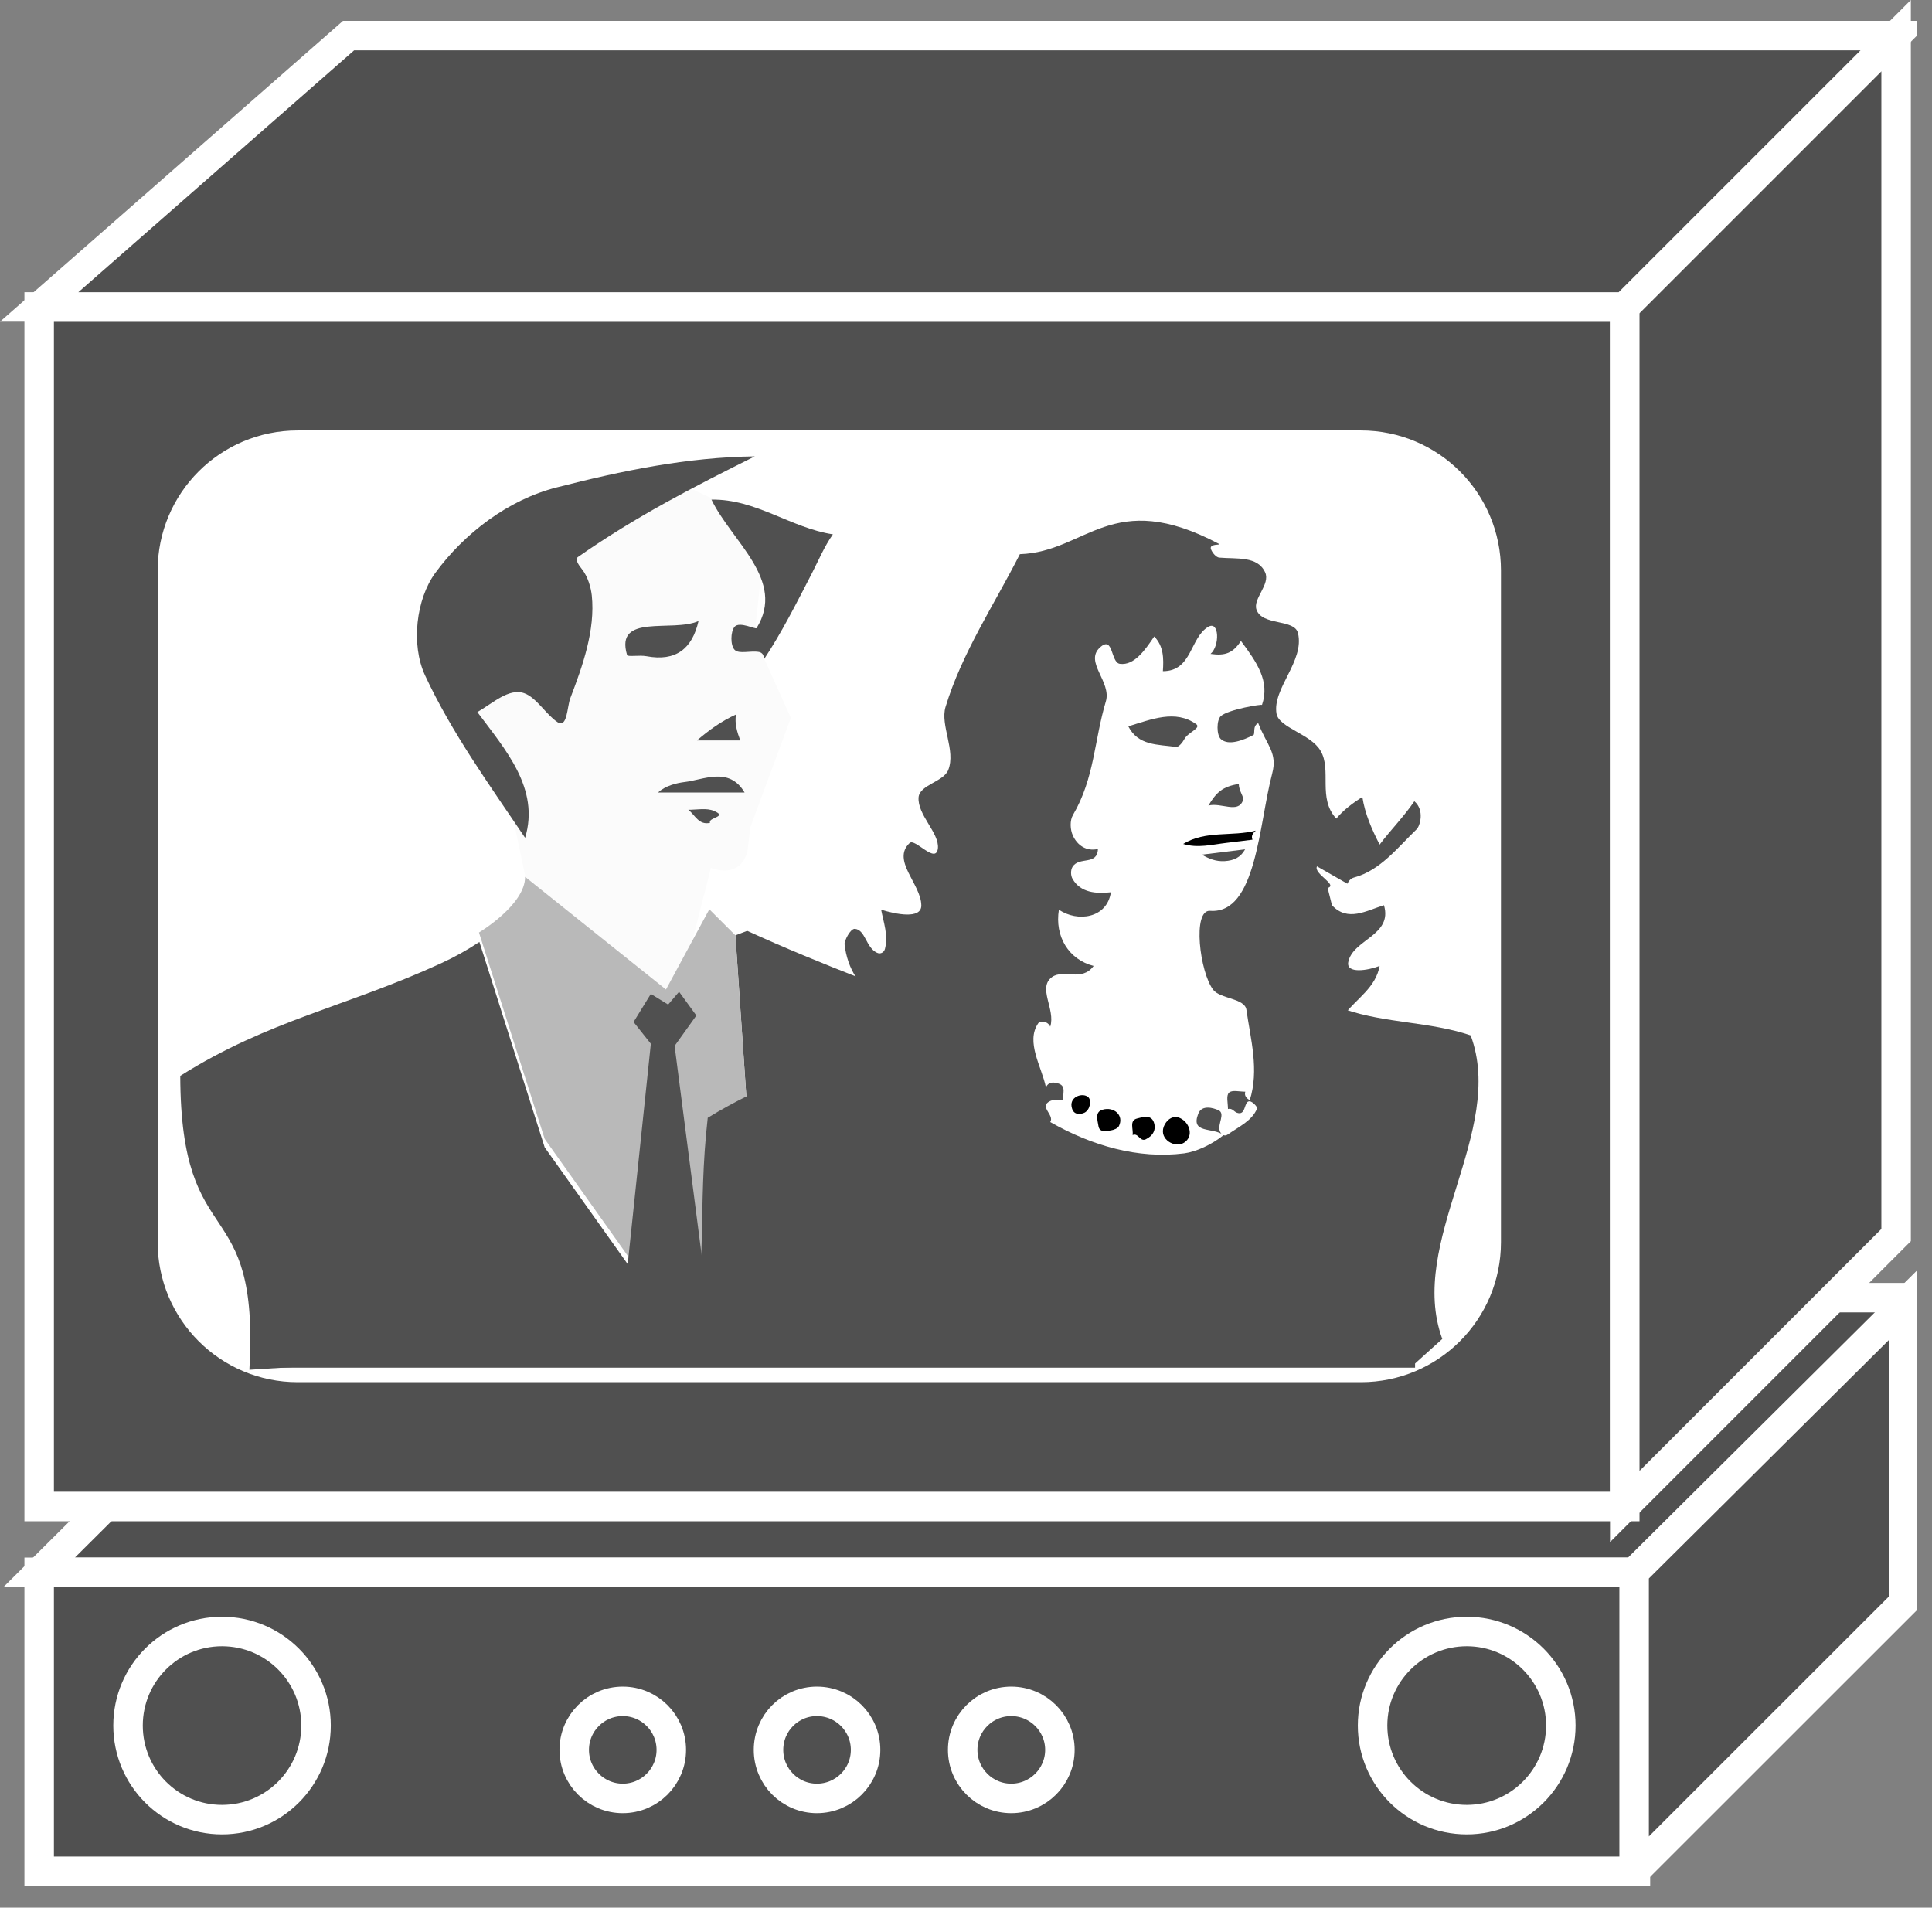 <?xml version="1.0" encoding="UTF-8" standalone="no"?>
<!-- Created with Inkscape (http://www.inkscape.org/) -->

<svg
   xmlns:dc="http://purl.org/dc/elements/1.1/"
   xmlns:cc="http://creativecommons.org/ns#"
   xmlns:rdf="http://www.w3.org/1999/02/22-rdf-syntax-ns#"
   xmlns:svg="http://www.w3.org/2000/svg"
   xmlns="http://www.w3.org/2000/svg"
   version="1.1"
   width="32.75"
   height="32.338"
   id="svg3175"
   xml:space="preserve"><rect width="100%" height="100%" fill="#808080" stroke="none"/><defs
     id="defs3179"><clipPath
       id="clipPath3191"><path
         d="M 0,0 260,0 260,259 0,259 0,0 z"
         id="path3193" /></clipPath><filter
       color-interpolation-filters="sRGB"
       id="filter4049" /></defs><g
     transform="matrix(1.25,0,0,-1.25,0,32.337)"
     id="g3183"><g
       transform="scale(0.1,0.1)"
       id="g3185"><g
         id="g3187"><g
           clip-path="url(#clipPath3191)"
           id="g3189"><path
             d="m 258.188,82.715 -26.114,-37.246 -226.762,0 37.43,37.246 215.446,0"
             id="path3195"
             style="fill:#505050;fill-opacity:1;fill-rule:nonzero;stroke:none" /><path
             d="m 258.188,82.715 -26.114,-37.246 -226.762,0 37.43,37.246 215.446,0 z"
             id="path3197"
             style="fill:none;stroke:#ffffff;stroke-width:4;stroke-linecap:butt;stroke-linejoin:miter;stroke-miterlimit:4;stroke-opacity:1;stroke-dasharray:none" /><path
             d="m 5.312,4.922 216.469,0 0,40.547 -216.469,0 0,-40.547 z"
             id="path3199"
             style="fill:#505050;fill-opacity:1;fill-rule:nonzero;stroke:none" /><path
             d="m 5.312,4.922 216.469,0 0,40.547 -216.469,0 0,-40.547 z"
             id="path3201"
             style="fill:none;stroke:#ffffff;stroke-width:4;stroke-linecap:butt;stroke-linejoin:miter;stroke-miterlimit:4;stroke-opacity:1;stroke-dasharray:none" /><path
             d="m 5.312,54.395 215.023,0 0,162.676 -215.023,0 0,-162.676 z"
             id="path3203"
             style="fill:#505050;fill-opacity:1;fill-rule:nonzero;stroke:none" /><path
             d="m 5.312,54.395 215.023,0 0,162.676 -215.023,0 0,-162.676 z"
             id="path3205"
             style="fill:none;stroke:#ffffff;stroke-width:4;stroke-linecap:butt;stroke-linejoin:miter;stroke-miterlimit:4;stroke-opacity:1;stroke-dasharray:none" /><path
             d="m 220.336,54.395 36.797,36.805 0,162.668 -36.797,-36.797 0,-162.675"
             id="path3207"
             style="fill:#505050;fill-opacity:1;fill-rule:nonzero;stroke:none" /><path
             d="m 220.336,54.395 36.797,36.805 0,162.668 -36.797,-36.797 0,-162.675 z"
             id="path3209"
             style="fill:none;stroke:#ffffff;stroke-width:4;stroke-linecap:butt;stroke-linejoin:miter;stroke-miterlimit:4;stroke-opacity:1;stroke-dasharray:none" /><path
             d="m 221.605,4.824 0,40.645 36.583,36.348 0,-40.422 -36.583,-36.57"
             id="path3211"
             style="fill:#505050;fill-opacity:1;fill-rule:nonzero;stroke:none" /><path
             d="m 221.605,4.824 0,40.645 36.583,36.348 0,-40.422 -36.583,-36.57 z"
             id="path3213"
             style="fill:none;stroke:#ffffff;stroke-width:4;stroke-linecap:butt;stroke-linejoin:miter;stroke-miterlimit:4;stroke-opacity:1;stroke-dasharray:none" /><path
             d="m 40.371,198.32 144.184,0 c 9.394,0 16.992,-7.597 16.992,-16.992 l 0,-91.094 c 0,-9.375 -7.598,-16.98 -16.992,-16.98 l -144.184,0 c -9.395,0 -16.992,7.606 -16.992,16.98 l 0,91.094 c 0,9.395 7.598,16.992 16.992,16.992"
             id="path3215"
             style="fill:#ffffff;fill-opacity:1;fill-rule:nonzero;stroke:none" /><path
             d="m 40.371,198.32 144.184,0 c 9.394,0 16.992,-7.597 16.992,-16.992 l 0,-91.094 c 0,-9.375 -7.598,-16.98 -16.992,-16.98 l -144.184,0 c -9.395,0 -16.992,7.606 -16.992,16.98 l 0,91.094 c 0,9.395 7.598,16.992 16.992,16.992 z"
             id="path3217"
             style="fill:none;stroke:#ffffff;stroke-width:4;stroke-linecap:butt;stroke-linejoin:miter;stroke-miterlimit:4;stroke-opacity:1;stroke-dasharray:none" /><path
             d="m 257.133,253.867 -209.867,0 -41.953,-36.797 215.024,0 36.797,36.797"
             id="path3219"
             style="fill:#505050;fill-opacity:1;fill-rule:nonzero;stroke:none" /><path
             d="m 257.133,253.867 -209.867,0 -41.953,-36.797 215.024,0 36.797,36.797 z"
             id="path3221"
             style="fill:none;stroke:#ffffff;stroke-width:4;stroke-linecap:butt;stroke-linejoin:miter;stroke-miterlimit:4;stroke-opacity:1;stroke-dasharray:none" /><path
             d="m 42.859,24.688 c 0,-7.051 -5.703,-12.762 -12.754,-12.762 -7.051,0 -12.742,5.711 -12.742,12.762 0,7.039 5.691,12.754 12.742,12.754 7.051,0 12.754,-5.715 12.754,-12.754"
             id="path3223"
             style="fill:#505050;fill-opacity:1;fill-rule:nonzero;stroke:none" /><path
             d="m 42.859,24.688 c 0,-7.051 -5.703,-12.762 -12.754,-12.762 -7.051,0 -12.742,5.711 -12.742,12.762 0,7.039 5.691,12.754 12.742,12.754 7.051,0 12.754,-5.715 12.754,-12.754 z"
             id="path3225"
             style="fill:none;stroke:#ffffff;stroke-width:4;stroke-linecap:butt;stroke-linejoin:miter;stroke-miterlimit:4;stroke-opacity:1;stroke-dasharray:none" /><path
             d="m 211.664,24.688 c 0,-7.051 -5.723,-12.762 -12.754,-12.762 -7.051,0 -12.773,5.711 -12.773,12.762 0,7.039 5.722,12.754 12.773,12.754 7.031,0 12.754,-5.715 12.754,-12.754"
             id="path3227"
             style="fill:#505050;fill-opacity:1;fill-rule:nonzero;stroke:none" /><path
             d="m 211.664,24.688 c 0,-7.051 -5.723,-12.762 -12.754,-12.762 -7.051,0 -12.773,5.711 -12.773,12.762 0,7.039 5.722,12.754 12.773,12.754 7.031,0 12.754,-5.715 12.754,-12.754 z"
             id="path3229"
             style="fill:none;stroke:#ffffff;stroke-width:4;stroke-linecap:butt;stroke-linejoin:miter;stroke-miterlimit:4;stroke-opacity:1;stroke-dasharray:none" /><path
             d="m 91.035,21.387 c 0,-3.633 -2.949,-6.582 -6.582,-6.582 -3.633,0 -6.582,2.949 -6.582,6.582 0,3.641 2.949,6.582 6.582,6.582 3.633,0 6.582,-2.942 6.582,-6.582"
             id="path3231"
             style="fill:#505050;fill-opacity:1;fill-rule:nonzero;stroke:none" /><path
             d="m 91.035,21.387 c 0,-3.633 -2.949,-6.582 -6.582,-6.582 -3.633,0 -6.582,2.949 -6.582,6.582 0,3.641 2.949,6.582 6.582,6.582 3.633,0 6.582,-2.942 6.582,-6.582 z"
             id="path3233"
             style="fill:none;stroke:#ffffff;stroke-width:4;stroke-linecap:butt;stroke-linejoin:miter;stroke-miterlimit:4;stroke-opacity:1;stroke-dasharray:none" /><path
             d="m 117.383,21.387 c 0,-3.633 -2.949,-6.582 -6.602,-6.582 -3.633,0 -6.562,2.949 -6.562,6.582 0,3.641 2.929,6.582 6.562,6.582 3.653,0 6.602,-2.942 6.602,-6.582"
             id="path3235"
             style="fill:#505050;fill-opacity:1;fill-rule:nonzero;stroke:none" /><path
             d="m 117.383,21.387 c 0,-3.633 -2.949,-6.582 -6.602,-6.582 -3.633,0 -6.562,2.949 -6.562,6.582 0,3.641 2.929,6.582 6.562,6.582 3.653,0 6.602,-2.942 6.602,-6.582 z"
             id="path3237"
             style="fill:none;stroke:#ffffff;stroke-width:4;stroke-linecap:butt;stroke-linejoin:miter;stroke-miterlimit:4;stroke-opacity:1;stroke-dasharray:none" /><path
             d="m 143.734,21.387 c 0,-3.633 -2.968,-6.582 -6.601,-6.582 -3.633,0 -6.582,2.949 -6.582,6.582 0,3.641 2.949,6.582 6.582,6.582 3.633,0 6.601,-2.942 6.601,-6.582"
             id="path3239"
             style="fill:#505050;fill-opacity:1;fill-rule:nonzero;stroke:none" /><path
             d="m 143.734,21.387 c 0,-3.633 -2.968,-6.582 -6.601,-6.582 -3.633,0 -6.582,2.949 -6.582,6.582 0,3.641 2.949,6.582 6.582,6.582 3.633,0 6.601,-2.942 6.601,-6.582 z"
             id="path3241"
             style="fill:none;stroke:#ffffff;stroke-width:4;stroke-linecap:butt;stroke-linejoin:miter;stroke-miterlimit:4;stroke-opacity:1;stroke-dasharray:none" /><path
             d="m 70.469,177.266 19.219,17.011 14.258,-6.582 -1.64,-15.371 4.941,-10.976 -5.488,-14.825 -0.41,-3.339 c -1.094,-3.848 -4.942,-2.188 -4.942,-2.188 l -6.719,-26.308 -18.125,23.605 -2.188,10.426 -7.707,21.965"
             id="path3243"
             style="fill:#fbfbfb;fill-opacity:1;fill-rule:nonzero;stroke:none" /><path
             d="m 78.887,181.551 c 0.879,-1.102 1.25,-2.586 1.367,-3.602 0.488,-4.707 -1.23,-9.523 -2.91,-13.926 -0.449,-1.132 -0.391,-4.14 -1.738,-3.261 -1.562,1.035 -2.871,3.359 -4.531,3.933 -2.07,0.723 -4.269,-1.375 -6.34,-2.566 3.82,-5.117 8.488,-10.371 6.476,-17.051 -4.832,7.168 -9.949,14.246 -13.562,22.012 -1.965,4.219 -1.191,10.39 1.367,13.887 3.945,5.39 9.91,9.961 16.492,11.621 8.867,2.265 17.715,4.101 26.855,4.207 -8.261,-4.121 -16.054,-8.094 -24.004,-13.66 -0.41,-0.305 0.117,-1.094 0.527,-1.594"
             id="path3245"
             style="fill:#505050;fill-opacity:1;fill-rule:nonzero;stroke:none" /><path
             d="m 110.078,180.898 c -2.09,-4.043 -4.062,-7.98 -6.543,-11.718 0.156,0.574 -0.137,1.015 -0.605,1.101 -1.172,0.207 -2.696,-0.32 -3.301,0.285 -0.586,0.586 -0.586,2.461 0,3.145 0.684,0.742 2.851,-0.402 2.969,-0.195 4.043,6.484 -3.399,11.757 -6.114,17.422 5.996,0.117 10.782,-3.848 16.465,-4.708 -1.172,-1.66 -1.933,-3.515 -2.871,-5.332"
             id="path3247"
             style="fill:#505050;fill-opacity:1;fill-rule:nonzero;stroke:none" /><path
             d="m 87.656,169.707 c -0.977,0.176 -2.539,-0.117 -2.617,0.156 -1.699,5.711 6.133,3.028 9.688,4.61 -0.859,-3.75 -3.066,-5.52 -7.07,-4.766"
             id="path3249"
             style="fill:#505050;fill-opacity:1;fill-rule:nonzero;stroke:none" /><path
             d="m 98.633,158.281 c -1.367,0 -2.734,0 -4.121,0 1.621,1.395 3.34,2.637 5.293,3.516 -0.195,-1.231 0.156,-2.383 0.586,-3.516 -0.586,0 -1.172,0 -1.758,0"
             id="path3251"
             style="fill:#505050;fill-opacity:1;fill-rule:nonzero;stroke:none" /><path
             d="m 97.461,151.219 c -2.754,0 -5.488,0 -8.223,0 0.996,0.937 2.539,1.289 3.555,1.418 2.617,0.293 6.074,2.16 8.184,-1.418 -1.172,0 -2.344,0 -3.516,0"
             id="path3253"
             style="fill:#505050;fill-opacity:1;fill-rule:nonzero;stroke:none" /><path
             d="m 96.816,148.73 c 1.973,-0.839 -0.84,-0.859 -0.527,-1.621 -1.543,-0.351 -2.031,1.075 -2.949,1.77 1.172,0 2.461,0.281 3.477,-0.149"
             id="path3255"
             style="fill:#505050;fill-opacity:1;fill-rule:nonzero;stroke:none" /><path
             d="m 138.676,91.582 c 0.019,3.809 0.918,7.734 1.836,11.777 0.801,3.418 2.285,7.383 1.133,9.61 -1.582,3.066 -5.704,5.664 -9.415,7.097 -10.453,4.036 -20.746,7.747 -30.902,12.395 l -1.601,-0.606 1.757,-25.859 -8.808,-28.223"
             id="path3257"
             style="fill:#505050;fill-opacity:1;fill-rule:nonzero;stroke:none" /><path
             d="m 92.676,76.641 -18.809,26.453 -8.855,27.863 c -1.672,-1.113 -3.438,-2.09 -5.226,-2.91 -12.805,-5.879 -23.32,-7.676 -35.34,-15.254 0.078,-24.766 10.777,-15.203 9.375,-39.855"
             id="path3259"
             style="fill:#505050;fill-opacity:1;fill-rule:nonzero;stroke:none" /><path
             d="m 90.625,74.082 10.859,31.914 -1.757,25.859 -3.535,3.528 -5.879,-10.879 -19.102,15.281 c 0,-3.816 -6.258,-7.551 -6.258,-7.551 l 8.914,-27.996 18.809,-26.465"
             id="path3261"
             style="fill:#b9b9b9;fill-opacity:1;fill-rule:nonzero;stroke:none" /><path
             d="m 84.16,78.066 4.101,39.082 -2.344,2.95 2.344,3.808 2.344,-1.445 1.484,1.738 2.344,-3.222 -2.949,-4.122 4.434,-34.304"
             id="path3263"
             style="fill:#505050;fill-opacity:1;fill-rule:nonzero;stroke:none" /><path
             d="m 119.492,116.531 c -1.855,1.985 -5.293,2.024 -5.273,5.285 2.031,-0.011 4.101,-0.156 5.859,1.18 -3.457,1.27 -5.195,4.406 -5.547,7.668 -0.039,0.422 0.782,2.129 1.407,2.07 1.425,-0.136 1.484,-2.539 2.988,-3.242 0.527,-0.254 0.996,0.098 1.094,0.567 0.449,1.836 -0.196,3.535 -0.528,5.273 1.934,-0.605 5.469,-1.348 5.449,0.586 -0.039,2.898 -4.082,6.102 -1.582,8.457 0.723,0.691 3.555,-2.93 3.829,-0.742 0.234,2.09 -2.813,4.558 -2.618,6.953 0.157,1.68 3.399,2.098 4.024,3.691 1.054,2.657 -1.114,6.055 -0.371,8.543 2.23,7.344 6.586,13.84 10.082,20.723 9.043,0.285 12.441,9.094 27.011,1.387 0.372,-0.203 -1.464,0.109 -1.074,-0.77 0.196,-0.469 0.684,-1.055 1.113,-1.086 2.403,-0.203 5.196,0.235 6.211,-2 0.743,-1.621 -1.699,-3.594 -1.171,-5.058 0.761,-2.227 5.156,-1.211 5.625,-3.184 0.918,-3.789 -3.497,-7.5 -2.911,-10.918 0.332,-1.914 4.668,-2.754 5.977,-5.039 1.543,-2.617 -0.43,-6.426 2.129,-9.191 0.996,1.195 2.226,2.089 3.535,2.941 0.352,-2.305 1.289,-4.414 2.344,-6.465 1.504,2 3.281,3.778 4.707,5.879 1.406,-1.199 0.781,-3.359 0.293,-3.82 -2.5,-2.391 -4.903,-5.567 -8.438,-6.512 -0.468,-0.129 -0.742,-0.441 -0.937,-0.852 l -4.121,2.356 c -0.508,-1.016 2.91,-2.52 1.445,-2.93 l 0.586,-2.343 c 2.129,-2.305 4.648,-0.743 7.051,0 1.23,-4.122 -4.278,-4.649 -4.844,-7.735 -0.273,-1.582 2.656,-1.133 4.258,-0.5 -0.528,-2.918 -3.047,-4.383 -4.688,-6.473"
             id="path3265"
             style="fill:#505050;fill-opacity:1;fill-rule:nonzero;stroke:none" /><path
             d="m 93.418,73.508 c 2.656,12.859 1.133,21.082 2.559,33.601 7.343,4.493 15.351,7.364 23.515,9.989 l 36.156,7.941 26.758,-3.242 c 5.528,-1.887 11.504,-1.641 17.032,-3.516 4.843,-13.027 -8.672,-28.008 -3.848,-41.164 l -3.692,-3.328"
             id="path3267"
             style="fill:#505050;fill-opacity:1;fill-rule:nonzero;stroke:none" /><path
             d="m 167.719,107.801 c -0.371,0.137 -0.625,0.656 -1.192,0.5 0,0.793 -0.273,1.816 0.137,2.207 0.391,0.41 1.426,0.137 2.207,0.137 -0.156,-0.567 0.176,-0.879 0.606,-1.165 1.308,4.114 0.117,8.262 -0.45,12.278 -0.214,1.562 -3.554,1.484 -4.492,2.695 -1.836,2.363 -2.871,10.899 -0.43,10.723 6.29,-0.469 6.602,11.765 8.418,18.625 0.743,2.801 -0.703,3.777 -1.894,6.824 -0.82,-0.383 -0.371,-1.465 -0.664,-1.613 -1.328,-0.672 -3.36,-1.512 -4.414,-0.535 -0.586,0.554 -0.586,2.558 0,3.105 1.054,0.918 5.644,1.66 5.586,1.512 1.113,3.215 -0.703,5.793 -2.852,8.683 -1.074,-1.652 -2.148,-2.05 -4.121,-1.757 1.27,1.074 1.191,4.55 -0.312,3.671 -2.5,-1.476 -2.168,-6.015 -6.153,-6.015 0.117,1.699 0.117,3.379 -1.172,4.707 -1.269,-1.875 -2.714,-3.957 -4.648,-3.711 -1.289,0.156 -0.859,3.926 -2.715,2.215 -2.148,-1.953 1.602,-4.657 0.801,-7.313 -1.582,-5.254 -1.524,-10.39 -4.453,-15.39 -0.449,-0.754 -0.391,-1.985 -0.02,-2.793 0.586,-1.309 1.817,-2.188 3.399,-1.828 -0.078,-2.274 -2.539,-0.985 -3.438,-2.411 -0.273,-0.429 -0.273,-1.191 0,-1.648 1.094,-1.899 3.223,-2.024 5.195,-1.809 -0.527,-3.554 -4.55,-4.082 -7.05,-2.363 -0.586,-3.613 1.308,-6.758 4.707,-7.629 -1.582,-2.195 -4.102,-0.39 -5.645,-1.512 -1.992,-1.457 0.508,-4.375 -0.234,-6.718 -0.391,0.828 -1.406,0.761 -1.621,0.468 -1.758,-2.539 0.468,-5.918 1.035,-8.711 0.371,0.84 1.152,0.704 1.738,0.508 1.055,-0.351 0.488,-1.465 0.606,-2.258 -0.586,0 -1.231,0.149 -1.739,-0.085 -1.66,-0.762 0.606,-1.887 -0.019,-2.864 5.586,-3.191 11.914,-5.047 18.164,-4.246 1.64,0.215 3.75,1.192 5.351,2.481 -1.503,1.101 -4.531,0.136 -3.437,2.91 0.488,1.23 2.031,0.781 2.754,0.449 0.918,-0.449 -0.117,-1.797 0.137,-2.742 0.136,-0.481 0.625,-0.891 1.093,-0.547 1.543,1.082 3.321,1.875 3.985,3.531 0.097,0.188 -0.625,0.969 -1.016,0.977 -0.82,0.039 -0.43,-2.039 -1.738,-1.543"
             id="path3269"
             style="fill:#ffffff;fill-opacity:1;fill-rule:nonzero;stroke:none" /><path
             d="m 160.609,158.457 c -0.254,-0.48 -0.781,-1.094 -1.113,-1.055 -2.539,0.352 -5.137,0.164 -6.484,2.793 3.144,0.957 6.386,2.305 9.199,0.301 0.742,-0.535 -1.133,-1.121 -1.602,-2.039"
             id="path3271"
             style="fill:#505050;fill-opacity:1;fill-rule:nonzero;stroke:none" /><path
             d="m 168.559,150.156 c -0.664,-1.836 -2.95,-0.254 -4.688,-0.703 1.094,1.817 1.934,2.578 4.121,2.93 0.02,-1.016 0.742,-1.719 0.567,-2.227"
             id="path3273"
             style="fill:#505050;fill-opacity:1;fill-rule:nonzero;stroke:none" /><path
             d="m 166.352,144.395 c -1.954,-0.223 -3.907,-0.762 -5.899,-0.149 3.047,1.867 6.602,0.969 9.844,1.809 -0.371,-0.332 -0.664,-0.684 -0.449,-1.231 -1.153,-0.136 -2.305,-0.293 -3.496,-0.429"
             id="path3275"
             style="fill:#000000;fill-opacity:1;fill-rule:nonzero;stroke:none" /><path
             d="m 160.57,103.73 c -1.211,-0.781 -3.398,0.43 -2.754,2.176 0.313,0.832 1.172,1.633 2.207,1.164 1.309,-0.597 1.915,-2.461 0.547,-3.34"
             id="path3277"
             style="fill:#000000;fill-opacity:1;fill-rule:nonzero;stroke:none" /><path
             d="m 155.355,104.18 c -0.781,-0.34 -0.996,0.937 -1.757,0.586 0.117,0.808 -0.489,1.972 0.605,2.246 0.742,0.195 1.875,0.566 2.266,-0.5 0.351,-0.985 -0.078,-1.844 -1.114,-2.332"
             id="path3279"
             style="fill:#000000;fill-opacity:1;fill-rule:nonzero;stroke:none" /><path
             d="m 150.648,105.398 c -0.644,-0.085 -1.523,-0.32 -1.679,0.559 -0.117,0.781 -0.547,1.934 0.547,2.246 1.562,0.457 2.929,-0.773 2.226,-2.207 -0.156,-0.32 -0.664,-0.527 -1.094,-0.598"
             id="path3281"
             style="fill:#000000;fill-opacity:1;fill-rule:nonzero;stroke:none" /><path
             d="m 147.074,107.801 c -0.508,-0.242 -1.386,-0.352 -1.679,0.508 -0.567,1.632 1.425,2.285 2.187,1.593 0.449,-0.398 0.273,-1.699 -0.508,-2.101"
             id="path3283"
             style="fill:#000000;fill-opacity:1;fill-rule:nonzero;stroke:none" /><path
             d="m 166.059,141.914 c -1.172,-0.059 -2.11,0.313 -3.067,0.879 1.973,0.234 3.906,0.477 5.86,0.723 -0.606,-1.094 -1.504,-1.524 -2.793,-1.602"
             id="path3285"
             style="fill:#505050;fill-opacity:1;fill-rule:nonzero;stroke:none" /><path
             d="m 36.289,73.223 155.609,0 0,8.641 -155.609,0 0,-8.641 z"
             id="path3287"
             style="fill:#505050;fill-opacity:1;fill-rule:nonzero;stroke:none" /></g></g></g></g></svg>
